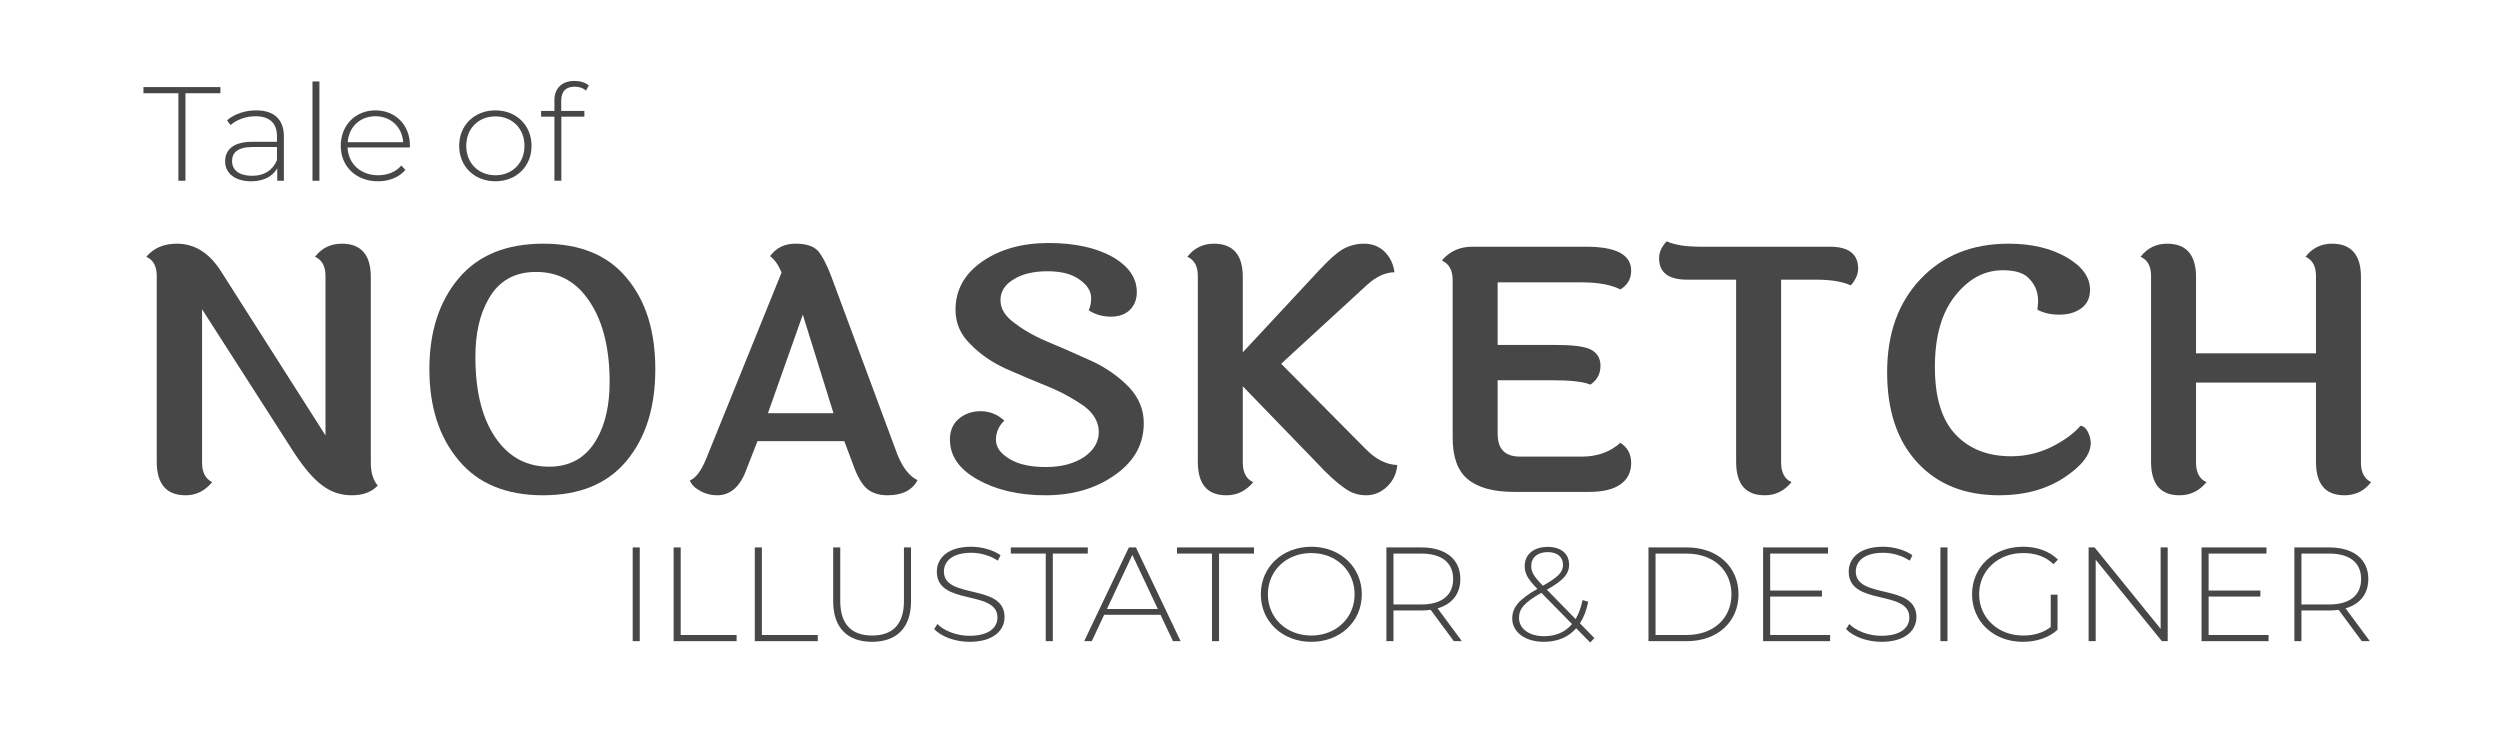 <?xml version="1.0" encoding="UTF-8" standalone="no"?>
<!DOCTYPE svg PUBLIC "-//W3C//DTD SVG 1.1//EN" "http://www.w3.org/Graphics/SVG/1.1/DTD/svg11.dtd">
<svg width="100%" height="100%" viewBox="0 0 953 281" version="1.1" xmlns="http://www.w3.org/2000/svg" xmlns:xlink="http://www.w3.org/1999/xlink" xml:space="preserve" xmlns:serif="http://www.serif.com/" style="fill-rule:evenodd;clip-rule:evenodd;stroke-linejoin:round;stroke-miterlimit:2;">
    <g id="Artboard1" transform="matrix(1,0,0,1,516,1393)">
        <rect x="-516" y="-1393" width="953" height="281" style="fill:none;"/>
        <g transform="matrix(1.335,0,0,1.916,-932.643,-1405.35)">
            <g transform="matrix(0.934,0,0,0.628,-578.954,-188.697)">
                <g transform="matrix(42.391,0,0,42.391,997.695,368)">
                    <path d="M0.256,0L0.307,0L0.307,-0.654L0.559,-0.654L0.559,-0.7L0.004,-0.7L0.004,-0.654L0.256,-0.654L0.256,0Z" style="fill:rgb(71,71,71);fill-rule:nonzero;"/>
                </g>
                <g transform="matrix(42.391,0,0,42.391,1020.33,368)">
                    <path d="M0.282,-0.526C0.201,-0.526 0.125,-0.498 0.073,-0.452L0.098,-0.416C0.141,-0.455 0.206,-0.482 0.278,-0.482C0.38,-0.482 0.433,-0.43 0.433,-0.333L0.433,-0.291L0.254,-0.291C0.109,-0.291 0.059,-0.224 0.059,-0.145C0.059,-0.056 0.13,0.004 0.247,0.004C0.338,0.004 0.402,-0.033 0.435,-0.093L0.435,0L0.483,0L0.483,-0.331C0.483,-0.46 0.411,-0.526 0.282,-0.526ZM0.254,-0.037C0.162,-0.037 0.109,-0.079 0.109,-0.147C0.109,-0.207 0.147,-0.252 0.255,-0.252L0.433,-0.252L0.433,-0.154C0.403,-0.079 0.342,-0.037 0.254,-0.037Z" style="fill:rgb(71,71,71);fill-rule:nonzero;"/>
                </g>
                <g transform="matrix(42.391,0,0,42.391,1045.05,368)">
                    <rect x="0.106" y="-0.742" width="0.05" height="0.742" style="fill:rgb(71,71,71);fill-rule:nonzero;"/>
                </g>
                <g transform="matrix(42.391,0,0,42.391,1056.11,368)">
                    <path d="M0.548,-0.263C0.548,-0.418 0.442,-0.526 0.299,-0.526C0.156,-0.526 0.049,-0.416 0.049,-0.261C0.049,-0.106 0.16,0.004 0.318,0.004C0.397,0.004 0.469,-0.025 0.515,-0.081L0.486,-0.114C0.446,-0.065 0.385,-0.041 0.319,-0.041C0.194,-0.041 0.103,-0.125 0.098,-0.249L0.547,-0.249C0.547,-0.254 0.548,-0.259 0.548,-0.263ZM0.299,-0.482C0.41,-0.482 0.492,-0.401 0.499,-0.288L0.099,-0.288C0.107,-0.402 0.188,-0.482 0.299,-0.482Z" style="fill:rgb(71,71,71);fill-rule:nonzero;"/>
                </g>
                <g transform="matrix(42.391,0,0,42.391,1092.31,368)">
                    <path d="M0.31,0.004C0.46,0.004 0.571,-0.106 0.571,-0.261C0.571,-0.416 0.46,-0.526 0.31,-0.526C0.16,-0.526 0.049,-0.416 0.049,-0.261C0.049,-0.106 0.16,0.004 0.31,0.004ZM0.31,-0.041C0.19,-0.041 0.1,-0.13 0.1,-0.261C0.1,-0.392 0.19,-0.481 0.31,-0.481C0.43,-0.481 0.52,-0.392 0.52,-0.261C0.52,-0.13 0.43,-0.041 0.31,-0.041Z" style="fill:rgb(71,71,71);fill-rule:nonzero;"/>
                </g>
                <g transform="matrix(42.391,0,0,42.391,1118.59,368)">
                    <path d="M0.263,-0.703C0.294,-0.703 0.323,-0.693 0.344,-0.674L0.364,-0.712C0.339,-0.735 0.299,-0.746 0.261,-0.746C0.168,-0.746 0.116,-0.689 0.116,-0.602L0.116,-0.522L0.02,-0.522L0.02,-0.479L0.116,-0.479L0.116,0L0.166,0L0.166,-0.479L0.332,-0.479L0.332,-0.522L0.165,-0.522L0.165,-0.598C0.165,-0.667 0.198,-0.703 0.263,-0.703Z" style="fill:rgb(71,71,71);fill-rule:nonzero;"/>
                </g>
            </g>
            <g transform="matrix(1.078,0,0,1.078,42.956,160.122)">
                <g>
                    <g transform="matrix(1.443,0,0,0.97,-1159,-443.648)">
                        <g transform="matrix(64,0,0,64,998,404)">
                            <path d="M0.109,-0.09L0.109,-0.642C0.109,-0.671 0.099,-0.69 0.079,-0.699C0.1,-0.725 0.129,-0.738 0.167,-0.738C0.217,-0.738 0.259,-0.711 0.292,-0.658L0.593,-0.168L0.593,-0.642C0.593,-0.671 0.583,-0.69 0.563,-0.699C0.582,-0.725 0.608,-0.738 0.64,-0.738C0.695,-0.738 0.723,-0.705 0.723,-0.639L0.723,-0.087C0.723,-0.057 0.73,-0.034 0.743,-0.019C0.726,0 0.701,0.01 0.669,0.01C0.636,0.01 0.608,0 0.583,-0.02C0.558,-0.039 0.531,-0.072 0.502,-0.118L0.239,-0.543L0.239,-0.087C0.239,-0.058 0.249,-0.039 0.268,-0.029C0.247,-0.003 0.222,0.01 0.192,0.01C0.137,0.01 0.109,-0.023 0.109,-0.09Z" style="fill:rgb(71,71,71);fill-rule:nonzero;"/>
                        </g>
                        <g transform="matrix(64,0,0,64,1050.67,404)">
                            <path d="M0.264,-0.152C0.301,-0.101 0.35,-0.075 0.411,-0.075C0.472,-0.075 0.518,-0.102 0.548,-0.157C0.573,-0.202 0.585,-0.259 0.585,-0.327C0.585,-0.434 0.563,-0.517 0.52,-0.577C0.484,-0.628 0.435,-0.654 0.374,-0.654C0.312,-0.654 0.266,-0.627 0.237,-0.572C0.212,-0.527 0.2,-0.47 0.2,-0.401C0.2,-0.294 0.221,-0.211 0.264,-0.152ZM0.634,-0.636C0.689,-0.568 0.716,-0.478 0.716,-0.365C0.716,-0.252 0.689,-0.162 0.634,-0.093C0.579,-0.024 0.499,0.01 0.394,0.01C0.288,0.01 0.207,-0.025 0.152,-0.094C0.096,-0.163 0.068,-0.253 0.068,-0.365C0.068,-0.476 0.096,-0.566 0.152,-0.635C0.208,-0.704 0.289,-0.738 0.395,-0.738C0.5,-0.738 0.58,-0.704 0.634,-0.636Z" style="fill:rgb(71,71,71);fill-rule:nonzero;"/>
                        </g>
                        <g transform="matrix(64,0,0,64,1100.85,404)">
                            <path d="M0.255,-0.234L0.443,-0.234L0.355,-0.527L0.255,-0.234ZM0.598,0.01C0.575,0.01 0.556,0.004 0.542,-0.007C0.528,-0.018 0.515,-0.039 0.504,-0.068L0.474,-0.151L0.225,-0.151L0.193,-0.066C0.175,-0.015 0.147,0.01 0.109,0.01C0.092,0.01 0.076,0.006 0.061,-0.003C0.046,-0.011 0.036,-0.021 0.031,-0.034C0.048,-0.041 0.064,-0.063 0.078,-0.099L0.294,-0.652C0.285,-0.675 0.274,-0.691 0.261,-0.701C0.279,-0.726 0.303,-0.738 0.334,-0.738C0.364,-0.738 0.386,-0.731 0.399,-0.716C0.411,-0.701 0.425,-0.674 0.438,-0.637L0.626,-0.112C0.641,-0.073 0.66,-0.047 0.684,-0.035C0.669,-0.005 0.64,0.01 0.598,0.01Z" style="fill:rgb(71,71,71);fill-rule:nonzero;"/>
                        </g>
                        <g transform="matrix(64,0,0,64,1145.84,404)">
                            <path d="M0.61,-0.594C0.61,-0.572 0.603,-0.554 0.59,-0.541C0.577,-0.528 0.559,-0.521 0.536,-0.521C0.513,-0.521 0.491,-0.527 0.472,-0.54C0.477,-0.551 0.479,-0.563 0.479,-0.576C0.479,-0.597 0.468,-0.615 0.446,-0.631C0.424,-0.648 0.393,-0.656 0.354,-0.656C0.314,-0.656 0.281,-0.648 0.257,-0.632C0.232,-0.617 0.219,-0.596 0.219,-0.57C0.219,-0.544 0.233,-0.521 0.262,-0.5C0.29,-0.478 0.324,-0.459 0.364,-0.442C0.404,-0.425 0.444,-0.406 0.485,-0.387C0.525,-0.367 0.559,-0.342 0.588,-0.311C0.616,-0.28 0.63,-0.244 0.63,-0.205C0.63,-0.142 0.603,-0.091 0.548,-0.051C0.493,-0.01 0.426,0.01 0.348,0.01C0.271,0.01 0.206,-0.006 0.153,-0.037C0.1,-0.068 0.074,-0.107 0.074,-0.156C0.074,-0.181 0.082,-0.202 0.099,-0.217C0.116,-0.232 0.137,-0.24 0.162,-0.24C0.187,-0.24 0.21,-0.231 0.23,-0.212C0.214,-0.196 0.206,-0.177 0.206,-0.155C0.206,-0.133 0.219,-0.114 0.245,-0.098C0.27,-0.082 0.305,-0.074 0.349,-0.074C0.394,-0.074 0.43,-0.084 0.459,-0.104C0.487,-0.124 0.501,-0.149 0.501,-0.178C0.501,-0.207 0.487,-0.233 0.459,-0.255C0.43,-0.276 0.396,-0.296 0.356,-0.313C0.316,-0.33 0.276,-0.347 0.235,-0.366C0.195,-0.385 0.161,-0.409 0.133,-0.439C0.104,-0.468 0.09,-0.502 0.09,-0.541C0.09,-0.601 0.116,-0.649 0.168,-0.686C0.219,-0.722 0.282,-0.74 0.357,-0.74C0.432,-0.74 0.493,-0.726 0.54,-0.699C0.587,-0.671 0.61,-0.636 0.61,-0.594Z" style="fill:rgb(71,71,71);fill-rule:nonzero;"/>
                        </g>
                        <g transform="matrix(64,0,0,64,1189.36,404)">
                            <path d="M0.677,-0.08C0.675,-0.054 0.665,-0.033 0.648,-0.016C0.631,0.001 0.611,0.01 0.588,0.01C0.565,0.01 0.544,0.003 0.525,-0.012C0.505,-0.026 0.478,-0.051 0.445,-0.088L0.234,-0.314L0.234,-0.087C0.234,-0.058 0.244,-0.038 0.264,-0.029C0.243,-0.003 0.218,0.01 0.187,0.01C0.132,0.01 0.105,-0.023 0.105,-0.09L0.105,-0.642C0.105,-0.671 0.095,-0.69 0.075,-0.699C0.094,-0.725 0.12,-0.738 0.151,-0.738C0.206,-0.738 0.234,-0.705 0.234,-0.639L0.234,-0.415L0.453,-0.659C0.48,-0.689 0.502,-0.71 0.52,-0.721C0.538,-0.732 0.559,-0.738 0.582,-0.738C0.605,-0.738 0.625,-0.73 0.641,-0.714C0.657,-0.697 0.666,-0.677 0.669,-0.653C0.644,-0.653 0.618,-0.641 0.592,-0.617L0.344,-0.381L0.586,-0.128C0.615,-0.097 0.646,-0.081 0.677,-0.08Z" style="fill:rgb(71,71,71);fill-rule:nonzero;"/>
                        </g>
                        <g transform="matrix(64,0,0,64,1235.5,404)">
                            <path d="M0.309,-0.105L0.486,-0.105C0.53,-0.105 0.567,-0.119 0.596,-0.146C0.617,-0.132 0.627,-0.112 0.627,-0.086C0.627,-0.059 0.617,-0.038 0.597,-0.023C0.577,-0.008 0.547,0 0.506,0L0.292,0C0.231,0 0.187,-0.013 0.158,-0.038C0.129,-0.063 0.115,-0.104 0.115,-0.161L0.115,-0.63C0.115,-0.659 0.105,-0.678 0.084,-0.688C0.106,-0.715 0.135,-0.729 0.171,-0.729L0.498,-0.729C0.584,-0.729 0.627,-0.705 0.627,-0.658C0.627,-0.634 0.617,-0.615 0.596,-0.602C0.569,-0.616 0.532,-0.623 0.486,-0.623L0.244,-0.623L0.244,-0.437L0.41,-0.437C0.457,-0.437 0.491,-0.433 0.51,-0.424C0.529,-0.414 0.539,-0.398 0.539,-0.375C0.539,-0.351 0.529,-0.332 0.51,-0.319C0.489,-0.328 0.452,-0.332 0.4,-0.332L0.244,-0.332L0.244,-0.175C0.244,-0.15 0.249,-0.133 0.26,-0.122C0.27,-0.111 0.286,-0.105 0.309,-0.105Z" style="fill:rgb(71,71,71);fill-rule:nonzero;"/>
                        </g>
                        <g transform="matrix(64,0,0,64,1279.47,404)">
                            <path d="M0.14,-0.729L0.51,-0.729C0.564,-0.729 0.591,-0.707 0.591,-0.664C0.591,-0.647 0.584,-0.631 0.57,-0.614C0.547,-0.625 0.514,-0.631 0.471,-0.631L0.37,-0.631L0.37,-0.087C0.37,-0.058 0.38,-0.038 0.4,-0.029C0.379,-0.003 0.354,0.01 0.323,0.01C0.268,0.01 0.241,-0.023 0.241,-0.09L0.241,-0.631L0.101,-0.631C0.047,-0.631 0.02,-0.652 0.02,-0.695C0.02,-0.712 0.027,-0.729 0.042,-0.745C0.065,-0.734 0.097,-0.729 0.14,-0.729Z" style="fill:rgb(71,71,71);fill-rule:nonzero;"/>
                        </g>
                        <g transform="matrix(64,0,0,64,1318.58,404)">
                            <path d="M0.645,-0.601C0.645,-0.576 0.636,-0.558 0.62,-0.546C0.603,-0.533 0.582,-0.527 0.557,-0.527C0.532,-0.527 0.511,-0.532 0.494,-0.542C0.495,-0.551 0.496,-0.559 0.496,-0.567C0.496,-0.592 0.489,-0.613 0.473,-0.631C0.459,-0.65 0.432,-0.659 0.395,-0.659C0.342,-0.659 0.297,-0.634 0.258,-0.583C0.219,-0.532 0.2,-0.462 0.2,-0.371C0.2,-0.28 0.22,-0.214 0.259,-0.171C0.298,-0.128 0.351,-0.106 0.419,-0.106C0.459,-0.106 0.497,-0.115 0.533,-0.133C0.568,-0.151 0.597,-0.172 0.618,-0.197C0.627,-0.195 0.634,-0.189 0.639,-0.178C0.644,-0.167 0.647,-0.157 0.647,-0.146C0.647,-0.111 0.621,-0.077 0.57,-0.042C0.518,-0.007 0.456,0.01 0.385,0.01C0.286,0.01 0.208,-0.022 0.15,-0.087C0.092,-0.152 0.063,-0.241 0.063,-0.356C0.063,-0.471 0.095,-0.563 0.159,-0.633C0.223,-0.703 0.307,-0.738 0.411,-0.738C0.476,-0.738 0.531,-0.725 0.577,-0.698C0.622,-0.671 0.645,-0.639 0.645,-0.601Z" style="fill:rgb(71,71,71);fill-rule:nonzero;"/>
                        </g>
                        <g transform="matrix(64,0,0,64,1364.34,404)">
                            <path d="M0.707,-0.639L0.707,-0.087C0.707,-0.058 0.717,-0.039 0.736,-0.029C0.717,-0.003 0.691,0.01 0.66,0.01C0.605,0.01 0.578,-0.023 0.578,-0.09L0.578,-0.325L0.234,-0.325L0.234,-0.087C0.234,-0.058 0.244,-0.038 0.264,-0.029C0.243,-0.003 0.218,0.01 0.187,0.01C0.132,0.01 0.105,-0.023 0.105,-0.09L0.105,-0.642C0.105,-0.671 0.095,-0.69 0.075,-0.699C0.094,-0.725 0.12,-0.738 0.151,-0.738C0.206,-0.738 0.234,-0.705 0.234,-0.639L0.234,-0.412L0.578,-0.412L0.578,-0.642C0.578,-0.671 0.568,-0.69 0.548,-0.699C0.567,-0.725 0.593,-0.738 0.624,-0.738C0.679,-0.738 0.707,-0.705 0.707,-0.639Z" style="fill:rgb(71,71,71);fill-rule:nonzero;"/>
                        </g>
                    </g>
                    <g transform="matrix(0.867,0,0,0.583,-277.367,-238.769)">
                        <g transform="matrix(42.391,0,0,42.391,796,368)">
                            <rect x="0.122" y="-0.7" width="0.051" height="0.7" style="fill:rgb(71,71,71);fill-rule:nonzero;"/>
                        </g>
                        <g transform="matrix(42.391,0,0,42.391,808.505,368)">
                            <path d="M0.122,0L0.576,0L0.576,-0.046L0.173,-0.046L0.173,-0.7L0.122,-0.7L0.122,0Z" style="fill:rgb(71,71,71);fill-rule:nonzero;"/>
                        </g>
                        <g transform="matrix(42.391,0,0,42.391,833.304,368)">
                            <path d="M0.122,0L0.576,0L0.576,-0.046L0.173,-0.046L0.173,-0.7L0.122,-0.7L0.122,0Z" style="fill:rgb(71,71,71);fill-rule:nonzero;"/>
                        </g>
                        <g transform="matrix(42.391,0,0,42.391,857.509,368)">
                            <path d="M0.396,0.005C0.57,0.005 0.677,-0.097 0.677,-0.297L0.677,-0.7L0.626,-0.7L0.626,-0.299C0.626,-0.124 0.543,-0.042 0.397,-0.042C0.251,-0.042 0.167,-0.124 0.167,-0.299L0.167,-0.7L0.116,-0.7L0.116,-0.297C0.116,-0.097 0.222,0.005 0.396,0.005Z" style="fill:rgb(71,71,71);fill-rule:nonzero;"/>
                        </g>
                        <g transform="matrix(42.391,0,0,42.391,891.125,368)">
                            <path d="M0.306,0.005C0.479,0.005 0.558,-0.081 0.558,-0.18C0.558,-0.434 0.121,-0.31 0.121,-0.52C0.121,-0.597 0.182,-0.66 0.318,-0.66C0.381,-0.66 0.452,-0.641 0.51,-0.601L0.529,-0.642C0.475,-0.681 0.395,-0.705 0.318,-0.705C0.146,-0.705 0.07,-0.618 0.07,-0.519C0.07,-0.261 0.507,-0.387 0.507,-0.177C0.507,-0.101 0.445,-0.04 0.305,-0.04C0.211,-0.04 0.122,-0.078 0.074,-0.128L0.051,-0.09C0.102,-0.034 0.202,0.005 0.306,0.005Z" style="fill:rgb(71,71,71);fill-rule:nonzero;"/>
                        </g>
                        <g transform="matrix(42.391,0,0,42.391,916.517,368)">
                            <path d="M0.256,0L0.307,0L0.307,-0.654L0.559,-0.654L0.559,-0.7L0.004,-0.7L0.004,-0.654L0.256,-0.654L0.256,0Z" style="fill:rgb(71,71,71);fill-rule:nonzero;"/>
                        </g>
                        <g transform="matrix(42.391,0,0,42.391,938.899,368)">
                            <path d="M0.645,0L0.7,0L0.378,-0.7L0.327,-0.7L0.005,0L0.06,0L0.149,-0.197L0.555,-0.197L0.645,0ZM0.169,-0.24L0.352,-0.644L0.536,-0.24L0.169,-0.24Z" style="fill:rgb(71,71,71);fill-rule:nonzero;"/>
                        </g>
                        <g transform="matrix(42.391,0,0,42.391,967.301,368)">
                            <path d="M0.256,0L0.307,0L0.307,-0.654L0.559,-0.654L0.559,-0.7L0.004,-0.7L0.004,-0.654L0.256,-0.654L0.256,0Z" style="fill:rgb(71,71,71);fill-rule:nonzero;"/>
                        </g>
                        <g transform="matrix(42.391,0,0,42.391,990.743,368)">
                            <path d="M0.419,0.005C0.627,0.005 0.783,-0.146 0.783,-0.35C0.783,-0.554 0.627,-0.705 0.419,-0.705C0.21,-0.705 0.055,-0.553 0.055,-0.35C0.055,-0.147 0.21,0.005 0.419,0.005ZM0.419,-0.042C0.24,-0.042 0.106,-0.173 0.106,-0.35C0.106,-0.527 0.24,-0.658 0.419,-0.658C0.597,-0.658 0.731,-0.527 0.731,-0.35C0.731,-0.173 0.597,-0.042 0.419,-0.042Z" style="fill:rgb(71,71,71);fill-rule:nonzero;"/>
                        </g>
                        <g transform="matrix(42.391,0,0,42.391,1026.27,368)">
                            <path d="M0.666,0L0.491,-0.245C0.595,-0.276 0.655,-0.353 0.655,-0.464C0.655,-0.612 0.549,-0.7 0.373,-0.7L0.122,-0.7L0.122,0L0.173,0L0.173,-0.229L0.373,-0.229C0.397,-0.229 0.419,-0.231 0.441,-0.234L0.608,0L0.666,0ZM0.173,-0.274L0.173,-0.654L0.373,-0.654C0.523,-0.654 0.603,-0.585 0.603,-0.464C0.603,-0.344 0.523,-0.274 0.373,-0.274L0.173,-0.274Z" style="fill:rgb(71,71,71);fill-rule:nonzero;"/>
                        </g>
                        <g transform="matrix(42.391,0,0,42.391,1067.68,368)">
                            <path d="M0.644,-0.023L0.54,-0.133C0.567,-0.176 0.587,-0.23 0.6,-0.294L0.559,-0.307C0.548,-0.251 0.531,-0.204 0.509,-0.165L0.302,-0.384C0.421,-0.454 0.462,-0.502 0.462,-0.571C0.462,-0.654 0.402,-0.704 0.308,-0.704C0.206,-0.704 0.142,-0.647 0.142,-0.561C0.142,-0.507 0.161,-0.466 0.232,-0.392L0.233,-0.39C0.1,-0.312 0.052,-0.251 0.052,-0.17C0.052,-0.066 0.147,0.005 0.28,0.005C0.376,0.005 0.456,-0.029 0.513,-0.096L0.614,0.01L0.644,-0.023ZM0.189,-0.561C0.189,-0.623 0.233,-0.665 0.308,-0.665C0.379,-0.665 0.418,-0.627 0.418,-0.57C0.418,-0.515 0.383,-0.478 0.273,-0.414C0.206,-0.485 0.189,-0.517 0.189,-0.561ZM0.282,-0.037C0.175,-0.037 0.101,-0.092 0.101,-0.174C0.101,-0.241 0.138,-0.288 0.262,-0.361L0.483,-0.128C0.434,-0.067 0.365,-0.037 0.282,-0.037Z" style="fill:rgb(71,71,71);fill-rule:nonzero;"/>
                        </g>
                        <g transform="matrix(42.391,0,0,42.391,1106.34,368)">
                            <path d="M0.122,0L0.399,0C0.621,0 0.771,-0.146 0.771,-0.35C0.771,-0.554 0.621,-0.7 0.399,-0.7L0.122,-0.7L0.122,0ZM0.173,-0.046L0.173,-0.654L0.395,-0.654C0.593,-0.654 0.72,-0.528 0.72,-0.35C0.72,-0.172 0.593,-0.046 0.395,-0.046L0.173,-0.046Z" style="fill:rgb(71,71,71);fill-rule:nonzero;"/>
                        </g>
                        <g transform="matrix(42.391,0,0,42.391,1141.36,368)">
                            <path d="M0.173,-0.046L0.173,-0.333L0.546,-0.333L0.546,-0.378L0.173,-0.378L0.173,-0.654L0.59,-0.654L0.59,-0.7L0.122,-0.7L0.122,0L0.605,0L0.605,-0.046L0.173,-0.046Z" style="fill:rgb(71,71,71);fill-rule:nonzero;"/>
                        </g>
                        <g transform="matrix(42.391,0,0,42.391,1169.72,368)">
                            <path d="M0.306,0.005C0.479,0.005 0.558,-0.081 0.558,-0.18C0.558,-0.434 0.121,-0.31 0.121,-0.52C0.121,-0.597 0.182,-0.66 0.318,-0.66C0.381,-0.66 0.452,-0.641 0.51,-0.601L0.529,-0.642C0.475,-0.681 0.395,-0.705 0.318,-0.705C0.146,-0.705 0.07,-0.618 0.07,-0.519C0.07,-0.261 0.507,-0.387 0.507,-0.177C0.507,-0.101 0.445,-0.04 0.305,-0.04C0.211,-0.04 0.122,-0.078 0.074,-0.128L0.051,-0.09C0.102,-0.034 0.202,0.005 0.306,0.005Z" style="fill:rgb(71,71,71);fill-rule:nonzero;"/>
                        </g>
                        <g transform="matrix(42.391,0,0,42.391,1195.53,368)">
                            <rect x="0.122" y="-0.7" width="0.051" height="0.7" style="fill:rgb(71,71,71);fill-rule:nonzero;"/>
                        </g>
                        <g transform="matrix(42.391,0,0,42.391,1208.04,368)">
                            <path d="M0.622,-0.106C0.565,-0.06 0.497,-0.042 0.423,-0.042C0.241,-0.042 0.106,-0.175 0.106,-0.35C0.106,-0.526 0.241,-0.658 0.423,-0.658C0.508,-0.658 0.581,-0.635 0.642,-0.575L0.674,-0.609C0.612,-0.673 0.523,-0.705 0.422,-0.705C0.21,-0.705 0.055,-0.554 0.055,-0.35C0.055,-0.146 0.21,0.005 0.421,0.005C0.517,0.005 0.608,-0.025 0.671,-0.085L0.671,-0.347L0.622,-0.347L0.622,-0.106Z" style="fill:rgb(71,71,71);fill-rule:nonzero;"/>
                        </g>
                        <g transform="matrix(42.391,0,0,42.391,1240.81,368)">
                            <path d="M0.641,-0.7L0.641,-0.092L0.165,-0.7L0.122,-0.7L0.122,0L0.173,0L0.173,-0.608L0.65,0L0.692,0L0.692,-0.7L0.641,-0.7Z" style="fill:rgb(71,71,71);fill-rule:nonzero;"/>
                        </g>
                        <g transform="matrix(42.391,0,0,42.391,1275.31,368)">
                            <path d="M0.173,-0.046L0.173,-0.333L0.546,-0.333L0.546,-0.378L0.173,-0.378L0.173,-0.654L0.59,-0.654L0.59,-0.7L0.122,-0.7L0.122,0L0.605,0L0.605,-0.046L0.173,-0.046Z" style="fill:rgb(71,71,71);fill-rule:nonzero;"/>
                        </g>
                        <g transform="matrix(42.391,0,0,42.391,1303.67,368)">
                            <path d="M0.666,0L0.491,-0.245C0.595,-0.276 0.655,-0.353 0.655,-0.464C0.655,-0.612 0.549,-0.7 0.373,-0.7L0.122,-0.7L0.122,0L0.173,0L0.173,-0.229L0.373,-0.229C0.397,-0.229 0.419,-0.231 0.441,-0.234L0.608,0L0.666,0ZM0.173,-0.274L0.173,-0.654L0.373,-0.654C0.523,-0.654 0.603,-0.585 0.603,-0.464C0.603,-0.344 0.523,-0.274 0.373,-0.274L0.173,-0.274Z" style="fill:rgb(71,71,71);fill-rule:nonzero;"/>
                        </g>
                    </g>
                </g>
            </g>
        </g>
    </g>
    <g id="Assets">
    </g>
</svg>
